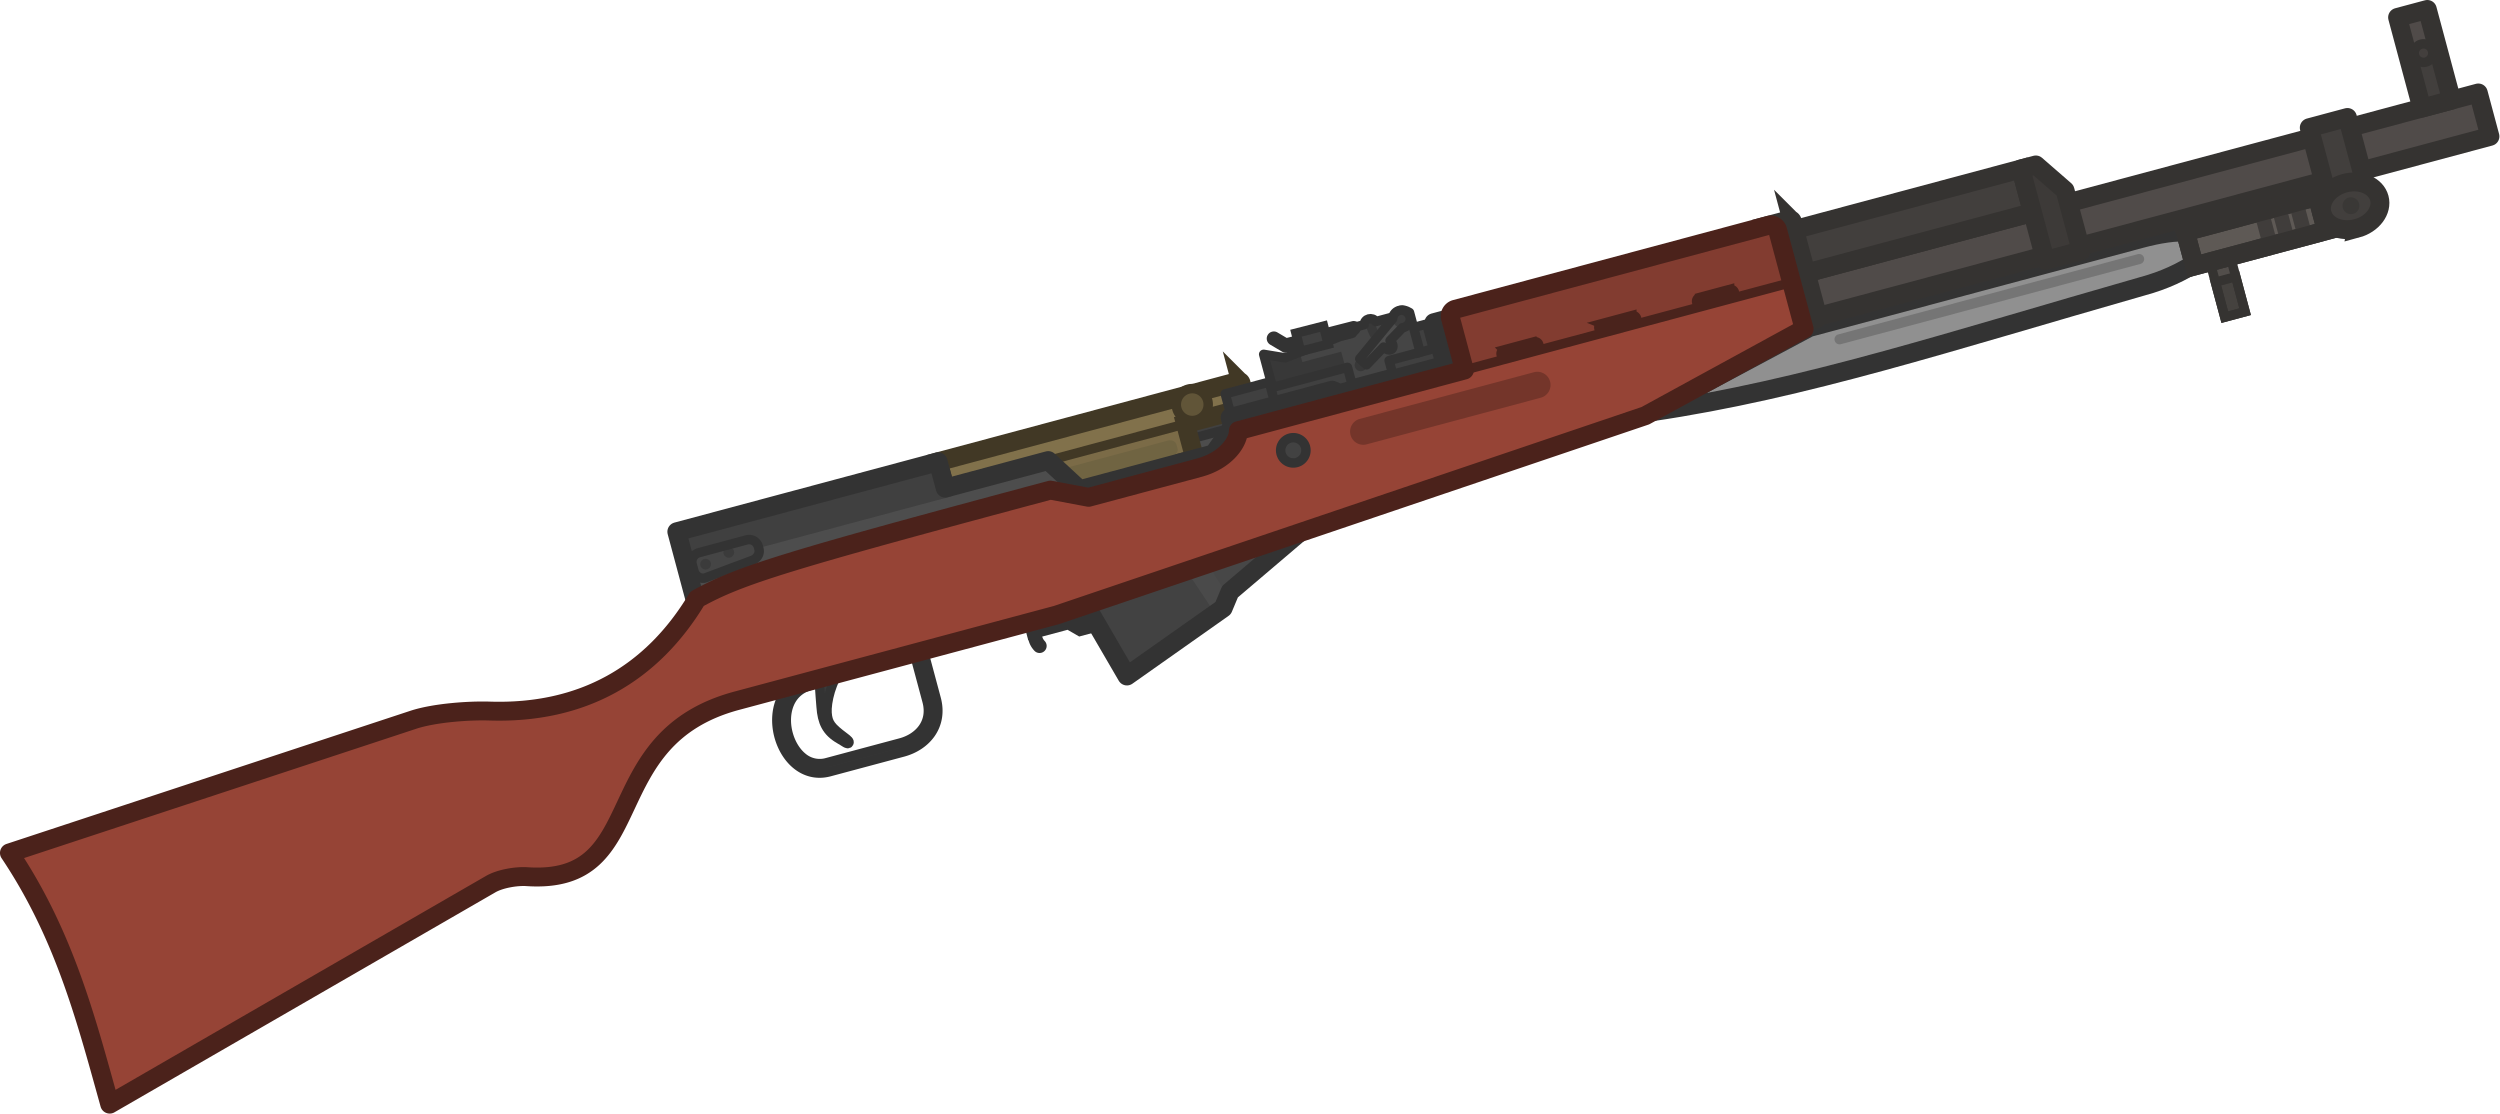 <svg xmlns="http://www.w3.org/2000/svg" width="123.32" height="54.942" fill="none"><g clip-path="url(#a)" transform="scale(1.009)rotate(15 164.752 60.639)"><path fill="#524e4b" d="m98.07 27.879-.892.515 1.813 3.14.891-.516z"/><path fill="#45423f" stroke="#353331" stroke-linecap="round" stroke-miterlimit="3.994" stroke-width=".462" d="m98.998 29.484-.893.515.887 1.535.891-.515z"/><path fill="#404040" d="m61.887 42.814-7.075 4.084.45.778 7.073-4.084z"/><path fill="#404040" stroke="#333" stroke-linecap="round" stroke-miterlimit="3.994" stroke-width=".462" d="m61.39 41.955-.607.35.627 1.085.606-.35z"/><path fill="#454545" fill-rule="evenodd" d="m54.076 45.45.837 1.45 3.285-1.897.423.733 1.777-1.026-.32-.554 1.36-.786-1.004-1.74c-.42-.117-.583.026-.685.396l-.79.456c-.227-.196-.58.004-.51.295l-.31.179-.14.377-.556.32-2.31 1.693z" clip-rule="evenodd"/><path fill="#383838" d="M58.916 42.524a.231.231 0 0 0-.4.23c.154.267.309.478.525.638s.474.254.808.324a.231.231 0 0 0 .094-.453c-.3-.062-.486-.138-.627-.243s-.26-.253-.4-.496"/><path fill="#404040" d="m53.981 48.15-2.717 1.57.888 1.538 2.717-1.57z"/><path fill="#4d4d4d" stroke="#333" stroke-linecap="round" stroke-miterlimit="3.994" stroke-width=".462" d="m53.865 49.119-2.432 1.404a.35.35 0 0 0-.128.476l.62 1.074c.096.167.31.224.476.128l2.433-1.405a.35.35 0 0 0 .128-.476l-.62-1.074a.35.35 0 0 0-.477-.128z"/><path fill="#7b6b47" fill-rule="evenodd" d="m40.732 55.8 10.532-6.08.888 1.538-10.532 6.08z" clip-rule="evenodd"/><path fill="#81714b" fill-rule="evenodd" stroke="#413825" stroke-miterlimit="3.994" stroke-width=".462" d="m40.063 54.642 13.15-7.592a.115.115 0 0 1 .157.042l.612 1.06-13.25 7.649z" clip-rule="evenodd"/><path stroke="#413825" stroke-miterlimit="3.994" stroke-width=".924" d="m53.212 47.05-13.15 7.592 1.558 2.697 10.532-6.08-.888-1.539 2.718-1.569-.612-1.06a.115.115 0 0 0-.158-.041z"/><path fill="#706442" d="m50.65 50.732-4.496 2.596c-.167.096-.235.29-.152.434l.096.168c.084.143.286.182.453.085l4.496-2.595c.167-.097.235-.291.152-.435l-.097-.167c-.083-.144-.286-.182-.452-.086"/><path fill="#4d4d4d" d="m40.062 54.64-11.453 6.613 2.344 4.06L65.544 45.34l-2.49-4.312-1.34.774 1.074 1.861-4.63 2.673-.394-.06-4.474 2.582.235.407-.549 1.515-5.873 3.39-1.856-.977-4.515 2.606z"/><path fill="#404040" stroke="#333" stroke-linecap="round" stroke-miterlimit="3.994" stroke-width=".462" d="m54.69 46.69-1.928 1.113.968 1.677 1.929-1.113z" style="stroke-linejoin:round"/><path fill="#404040" d="m40.223 54.522-11.52 6.65.913 1.581 11.52-6.65z"/><path stroke="#333" stroke-linecap="round" stroke-miterlimit="3.994" stroke-width=".924" d="m40.062 54.64-11.453 6.613 2.344 4.06L65.544 45.34l-2.49-4.312-1.34.774 1.074 1.861-4.63 2.673-.394-.06-4.474 2.582.235.407-.549 1.515-5.873 3.39-1.856-.977-4.515 2.606z" style="stroke-linejoin:round"/><path fill="#424242" fill-rule="evenodd" d="m48.356 59.06 3.333 3.31 3.685-4.423.117-.865 2.614-3.787-2.237.19z" clip-rule="evenodd"/><path fill="#4a4a4a" d="m55.072 58.31.303-.363.117-.865 2.614-3.786-2.237.19-3.413 2.533z"/><path fill="#474747" d="m55.462 57.3.03-.217 2.614-3.787-2.237.19-2.578 1.913z"/><path stroke="#333" stroke-linecap="round" stroke-miterlimit="3.994" stroke-width=".924" d="m48.356 59.06 3.333 3.31 3.685-4.423.117-.865 2.614-3.787-2.237.19z" clip-rule="evenodd" style="stroke-linejoin:round"/><path fill="#404040" stroke="#333" stroke-linecap="round" stroke-miterlimit="3.994" stroke-width=".462" d="M46.862 61.282a.115.115 0 1 0-.228.04c.066.37.181.64.488.831a.115.115 0 0 0 .122-.196c-.228-.142-.322-.335-.382-.675z"/><path fill="#3b3b3b" stroke="#333" stroke-linecap="round" stroke-miterlimit="3.994" stroke-width=".924" d="m49.082 59.954.233.403-.445.257-.635-.17-1.487.858-.744-1.29.197-.113 2.137-1.234z"/><path fill="#3b3b3b" fill-rule="evenodd" stroke="#333" stroke-miterlimit="3.994" stroke-width=".462" d="M37.525 65.513c-.231.11-.443.123-.413.377.07.6.284 1.104.528 1.808.244.703.56 1.099 1.283 1.292.248.059.457.175.484.06.019-.08-.078-.132-.3-.22-.74-.294-.949-.45-1.113-.924-.164-.473-.218-1.608.167-2.34.083-.158-.406-.161-.636-.053z" clip-rule="evenodd"/><path fill="#404040" stroke="#333" stroke-linecap="round" stroke-miterlimit="3.994" stroke-width=".462" d="M41.741 63.73a.231.231 0 0 0-.4.231l1.228 2.126c.273.474.291.927.15 1.319-.143.397-.456.748-.872.987l-3.222 1.86a1.3 1.3 0 0 1-1.245.054c-.396-.183-.752-.542-.992-.981s-.35-.938-.284-1.39c.066-.444.305-.854.794-1.137a.231.231 0 0 0-.231-.4c-.616.356-.934.891-1.02 1.469-.084.57.058 1.17.335 1.68.278.508.701.946 1.204 1.178.51.236 1.1.257 1.67-.072l3.222-1.86c.493-.285.89-.715 1.076-1.232.188-.523.154-1.118-.185-1.706z"/><path fill="#909090" fill-rule="evenodd" stroke="#333" stroke-linecap="round" stroke-miterlimit="3.994" stroke-width=".924" d="M96.98 29.269c-.547.652-1.339 1.31-2.246 1.835-8.429 5.054-14.66 9.149-21.63 12.161L79.5 37.28l14.573-8.414c.674-.389 1.571-.817 2.17-.872z" clip-rule="evenodd" style="stroke-linejoin:round"/><path stroke="#353331" stroke-linecap="round" stroke-miterlimit="3.994" stroke-width=".462" d="m98.07 27.879-.892.515 1.813 3.14.891-.516z"/><path fill="#5e5955" stroke="#353331" stroke-linecap="round" stroke-miterlimit="3.994" stroke-width=".924" d="m101.829 24.665-5.78 3.337.865 1.499 5.78-3.338z"/><path fill="#757575" d="m94.087 29.659-13.13 7.58a.247.247 0 1 0 .246.429l13.131-7.581a.247.247 0 1 0-.247-.428"/><path fill="#504b49" fill-rule="evenodd" stroke="#353331" stroke-linecap="round" stroke-miterlimit="3.994" stroke-width=".924" d="m74.633 37.077 33.494-19.338 1.099 1.904-33.494 19.338Z" clip-rule="evenodd" style="stroke-linejoin:round"/><path fill="#423f3d" fill-rule="evenodd" d="m73.967 34.923 13.52-7.806 1.099 1.904-13.52 7.805z" clip-rule="evenodd"/><path fill="#353331" d="m73.967 34.923-.231-.4-.4.23.23.4zm13.52-7.806.4-.23-.231-.401-.4.231zm1.099 1.904.23.4.4-.231-.23-.4zm-13.52 7.805-.4.231.23.4.4-.23zm-.868-1.503 13.52-7.806-.462-.8-13.52 7.806zm12.889-7.975 1.098 1.904.8-.462-1.098-1.904zm1.268 1.273-13.52 7.805.462.8 13.52-7.805zm-12.889 7.974-1.1-1.903-.8.462 1.1 1.903z" style="stroke-linejoin:round"/><path fill="#757575" stroke="#353331" stroke-linecap="round" stroke-miterlimit="3.994" stroke-width=".924" d="m77.2 32.442-1.134.654 2.508 4.344 1.133-.654a.116.116 0 0 0 .043-.158l-2.393-4.144a.115.115 0 0 0-.158-.042z"/><path fill="#504b49" d="m104.662 14.44-1.303.752 2.295 3.975 1.303-.752z"/><path fill="#454545" fill-rule="evenodd" d="m29.918 61.963 2.091-1.208a.465.465 0 0 1 .637.171l.052.09c.13.224.04.487-.17.637l-1.977 1.408c-.21.15-.508.053-.637-.17l-.167-.29a.465.465 0 0 1 .17-.638" clip-rule="evenodd"/><path fill="#424242" stroke="#333" stroke-linecap="round" stroke-miterlimit="3.994" stroke-width=".462" d="M31.021 67.942a.617.617 0 1 0-.617-1.07.617.617 0 0 0 .617 1.07z"/><path fill="#964436" d="m79.274 37.414-6.4 6.106-25.28 16.861-14.01 8.089c-3.104 1.792-3.536 4.208-3.917 6.334-.388 2.166-.722 4.032-3.769 4.633-.517.102-1.246.439-1.619.811L9.07 95.458l-.354-.603c-2.055-3.487-4.11-6.975-7.559-9.99l17.387-11.398c.888-.582 2.468-1.137 3.5-1.38 4.425-1.037 7.194-3.811 8.368-7.92 1.735-1.668 3.61-2.852 15.308-9.605l1.898-.145 4.845-2.797c1.166-.673 1.53-1.702 1.385-2.247l9.907-5.72 14.342-8.28z" style="stroke-linejoin:round"/><path fill="#823c30" fill-rule="evenodd" stroke="#4a231c" stroke-linecap="round" stroke-miterlimit="3.994" stroke-width=".462" d="m62.435 41.366 1.32 2.287 14.342-8.28-1.32-2.287a.346.346 0 0 0-.473-.127l-13.742 7.934a.346.346 0 0 0-.127.473zm4.25.071-1.32.763a.19.19 0 1 0 .19.33l1.321-.762a.19.19 0 1 0-.19-.33zm2.965-1.711 1.321-.763a.19.19 0 1 1 .19.33l-1.32.763a.19.19 0 0 1-.19-.33zm4.286-2.474 1.32-.763a.19.19 0 0 1 .192.33l-1.321.763a.19.19 0 1 1-.191-.33z" clip-rule="evenodd"/><path fill="#74352a" d="m67.073 42.871-7.66 4.422a.645.645 0 0 0 .645 1.116l7.66-4.421a.645.645 0 0 0-.645-1.117"/><path fill="#424242" stroke="#333" stroke-linecap="round" stroke-miterlimit="3.994" stroke-width=".462" d="M56.986 50.151a.618.618 0 1 0-.618-1.07.618.618 0 0 0 .618 1.07z"/><path fill="#423f3d" stroke="#353331" stroke-miterlimit="3.994" stroke-width=".924" d="m102.257 20.552-1.673.966 1.732 3 1.673-.966z" style="stroke-linejoin:round"/><path fill="#423f3d" stroke="#353331" stroke-miterlimit="3.994" stroke-width=".924" d="M104.099 25.673c.693-.4.999-1.168.683-1.715s-1.133-.666-1.826-.266-.999 1.167-.683 1.714 1.133.666 1.826.266z"/><path fill="#403d3b" d="m99.065 26.26.865 1.498.626-.362-.865-1.498zM99.824 25.821l.865 1.499.627-.362-.865-1.499zM100.584 25.384l.865 1.498.627-.362-.865-1.498z"/><path stroke="#353331" stroke-linecap="round" stroke-miterlimit="3.994" stroke-width=".924" d="m101.829 24.665-5.78 3.337.865 1.499 5.78-3.338z"/><path fill="#3a3836" d="M103.732 25.039a.412.412 0 1 0-.412-.713.412.412 0 0 0 .412.713"/><path fill="#615538" stroke="#413825" stroke-miterlimit="3.994" stroke-width=".462" d="M51.707 49.414a.78.78 0 1 0-.78-1.35.78.78 0 0 0 .78 1.35z"/><path fill="#3b3b3b" d="M30.509 62.648a.262.262 0 1 0-.262-.454.262.262 0 0 0 .262.454M31.454 61.796a.262.262 0 1 0-.262-.454.262.262 0 0 0 .262.454"/><path fill="#423f3d" d="m105.894 16.575-1.302.752 1.062 1.84 1.302-.753z"/><path stroke="#353331" stroke-linecap="round" stroke-miterlimit="3.994" stroke-width=".924" d="m104.662 14.44-1.303.752 2.295 3.975 1.303-.752z" style="stroke-linejoin:round"/><path fill="#433f3d" stroke="#353331" stroke-linecap="round" stroke-miterlimit="3.994" stroke-width=".462" d="M105.245 16.952a.453.453 0 1 0-.454-.783.453.453 0 0 0 .454.783z"/><path fill="#383838" d="M58.944 44.99a.296.296 0 1 0-.297-.513.296.296 0 0 0 .297.513"/><path fill="#4d4d4d" fill-rule="evenodd" d="m58.67 44.443 1.166-2.568.73.075-.695 1.251c.393.217.209.626-.224.388l-.577 1.055z" clip-rule="evenodd"/><path fill="#383838" d="M59.975 43.612a.157.157 0 1 0-.157-.273.157.157 0 0 0 .157.273M55.75 44.893l-.62.453-1.056.104.837 1.45 3.202-1.848-.41-.71-1.703.983z"/><path stroke="#333" stroke-linecap="round" stroke-miterlimit="3.994" stroke-width=".462" d="m54.076 45.45.837 1.45 3.285-1.897.423.733 1.777-1.026-.32-.554 1.36-.786-1.004-1.74c-.42-.117-.583.026-.685.396l-.79.456c-.227-.196-.58.004-.51.295l-.31.179-.14.377-.556.32-2.31 1.693z" clip-rule="evenodd" style="stroke-linejoin:round"/><path fill="#3d3d3d" d="M60.35 42.408a.427.427 0 1 0-.427-.74.427.427 0 0 0 .427.74"/><path stroke="#333" stroke-linecap="round" stroke-miterlimit="3.994" stroke-width=".462" d="M60.35 42.409a.4.4 0 0 1-.054.026l-.426.766c.394.217.21.626-.223.389l-.578 1.054-.4-.201 1.05-2.31a.428.428 0 1 1 .63.276" style="stroke-linejoin:round"/><path stroke="#333" stroke-linecap="round" stroke-miterlimit="3.994" stroke-width=".462" d="m29.918 61.963 2.091-1.208a.465.465 0 0 1 .637.171l.052.09c.13.224.04.487-.17.637l-1.977 1.408c-.21.15-.508.053-.637-.17l-.167-.29a.465.465 0 0 1 .17-.638z" clip-rule="evenodd"/><path stroke="#4b221b" stroke-linecap="round" stroke-miterlimit="3.994" stroke-width=".924" d="m63.755 43.653-1.32-2.286a.347.347 0 0 1 .127-.474l13.742-7.934a.346.346 0 0 1 .473.127l2.499 4.327-6.401 6.106-25.28 16.862-14.01 8.089c-3.104 1.791-3.536 4.207-3.917 6.334-.388 2.166-.722 4.031-3.768 4.633-.517.102-1.247.438-1.62.81L9.071 95.458l-.355-.602c-2.055-3.488-4.11-6.975-7.559-9.991l17.387-11.398c.888-.582 2.468-1.137 3.501-1.379 4.424-1.037 7.193-3.812 8.367-7.92 1.735-1.668 3.611-2.852 15.308-9.606l1.899-.145 4.844-2.796c1.166-.674 1.531-1.702 1.385-2.247z" clip-rule="evenodd" style="stroke-linejoin:round"/><path fill="#3d3a38" fill-rule="evenodd" stroke="#353331" stroke-linecap="round" stroke-miterlimit="3.994" stroke-width=".924" d="m87.486 27.116.657-.379 1.7.83 1.53 2.648-1.573.908z" clip-rule="evenodd" style="stroke-linejoin:round"/><path fill="#3b3b3b" stroke="#333" stroke-linecap="round" stroke-miterlimit="3.994" stroke-width=".462" d="M54.38 44.463a.116.116 0 0 0-.062.223l.699.195 3.043-1.712a.116.116 0 0 0-.114-.201l-2.959 1.665z" style="stroke-linejoin:round"/><path fill="#404040" stroke="#333" stroke-linecap="round" stroke-miterlimit="3.994" stroke-width=".462" d="m55.334 44.043.447.796 1.214-.683-.448-.796z"/></g><defs><clipPath id="a"><path fill="#fff" d="M0 0h110v110H0z"/></clipPath></defs></svg>